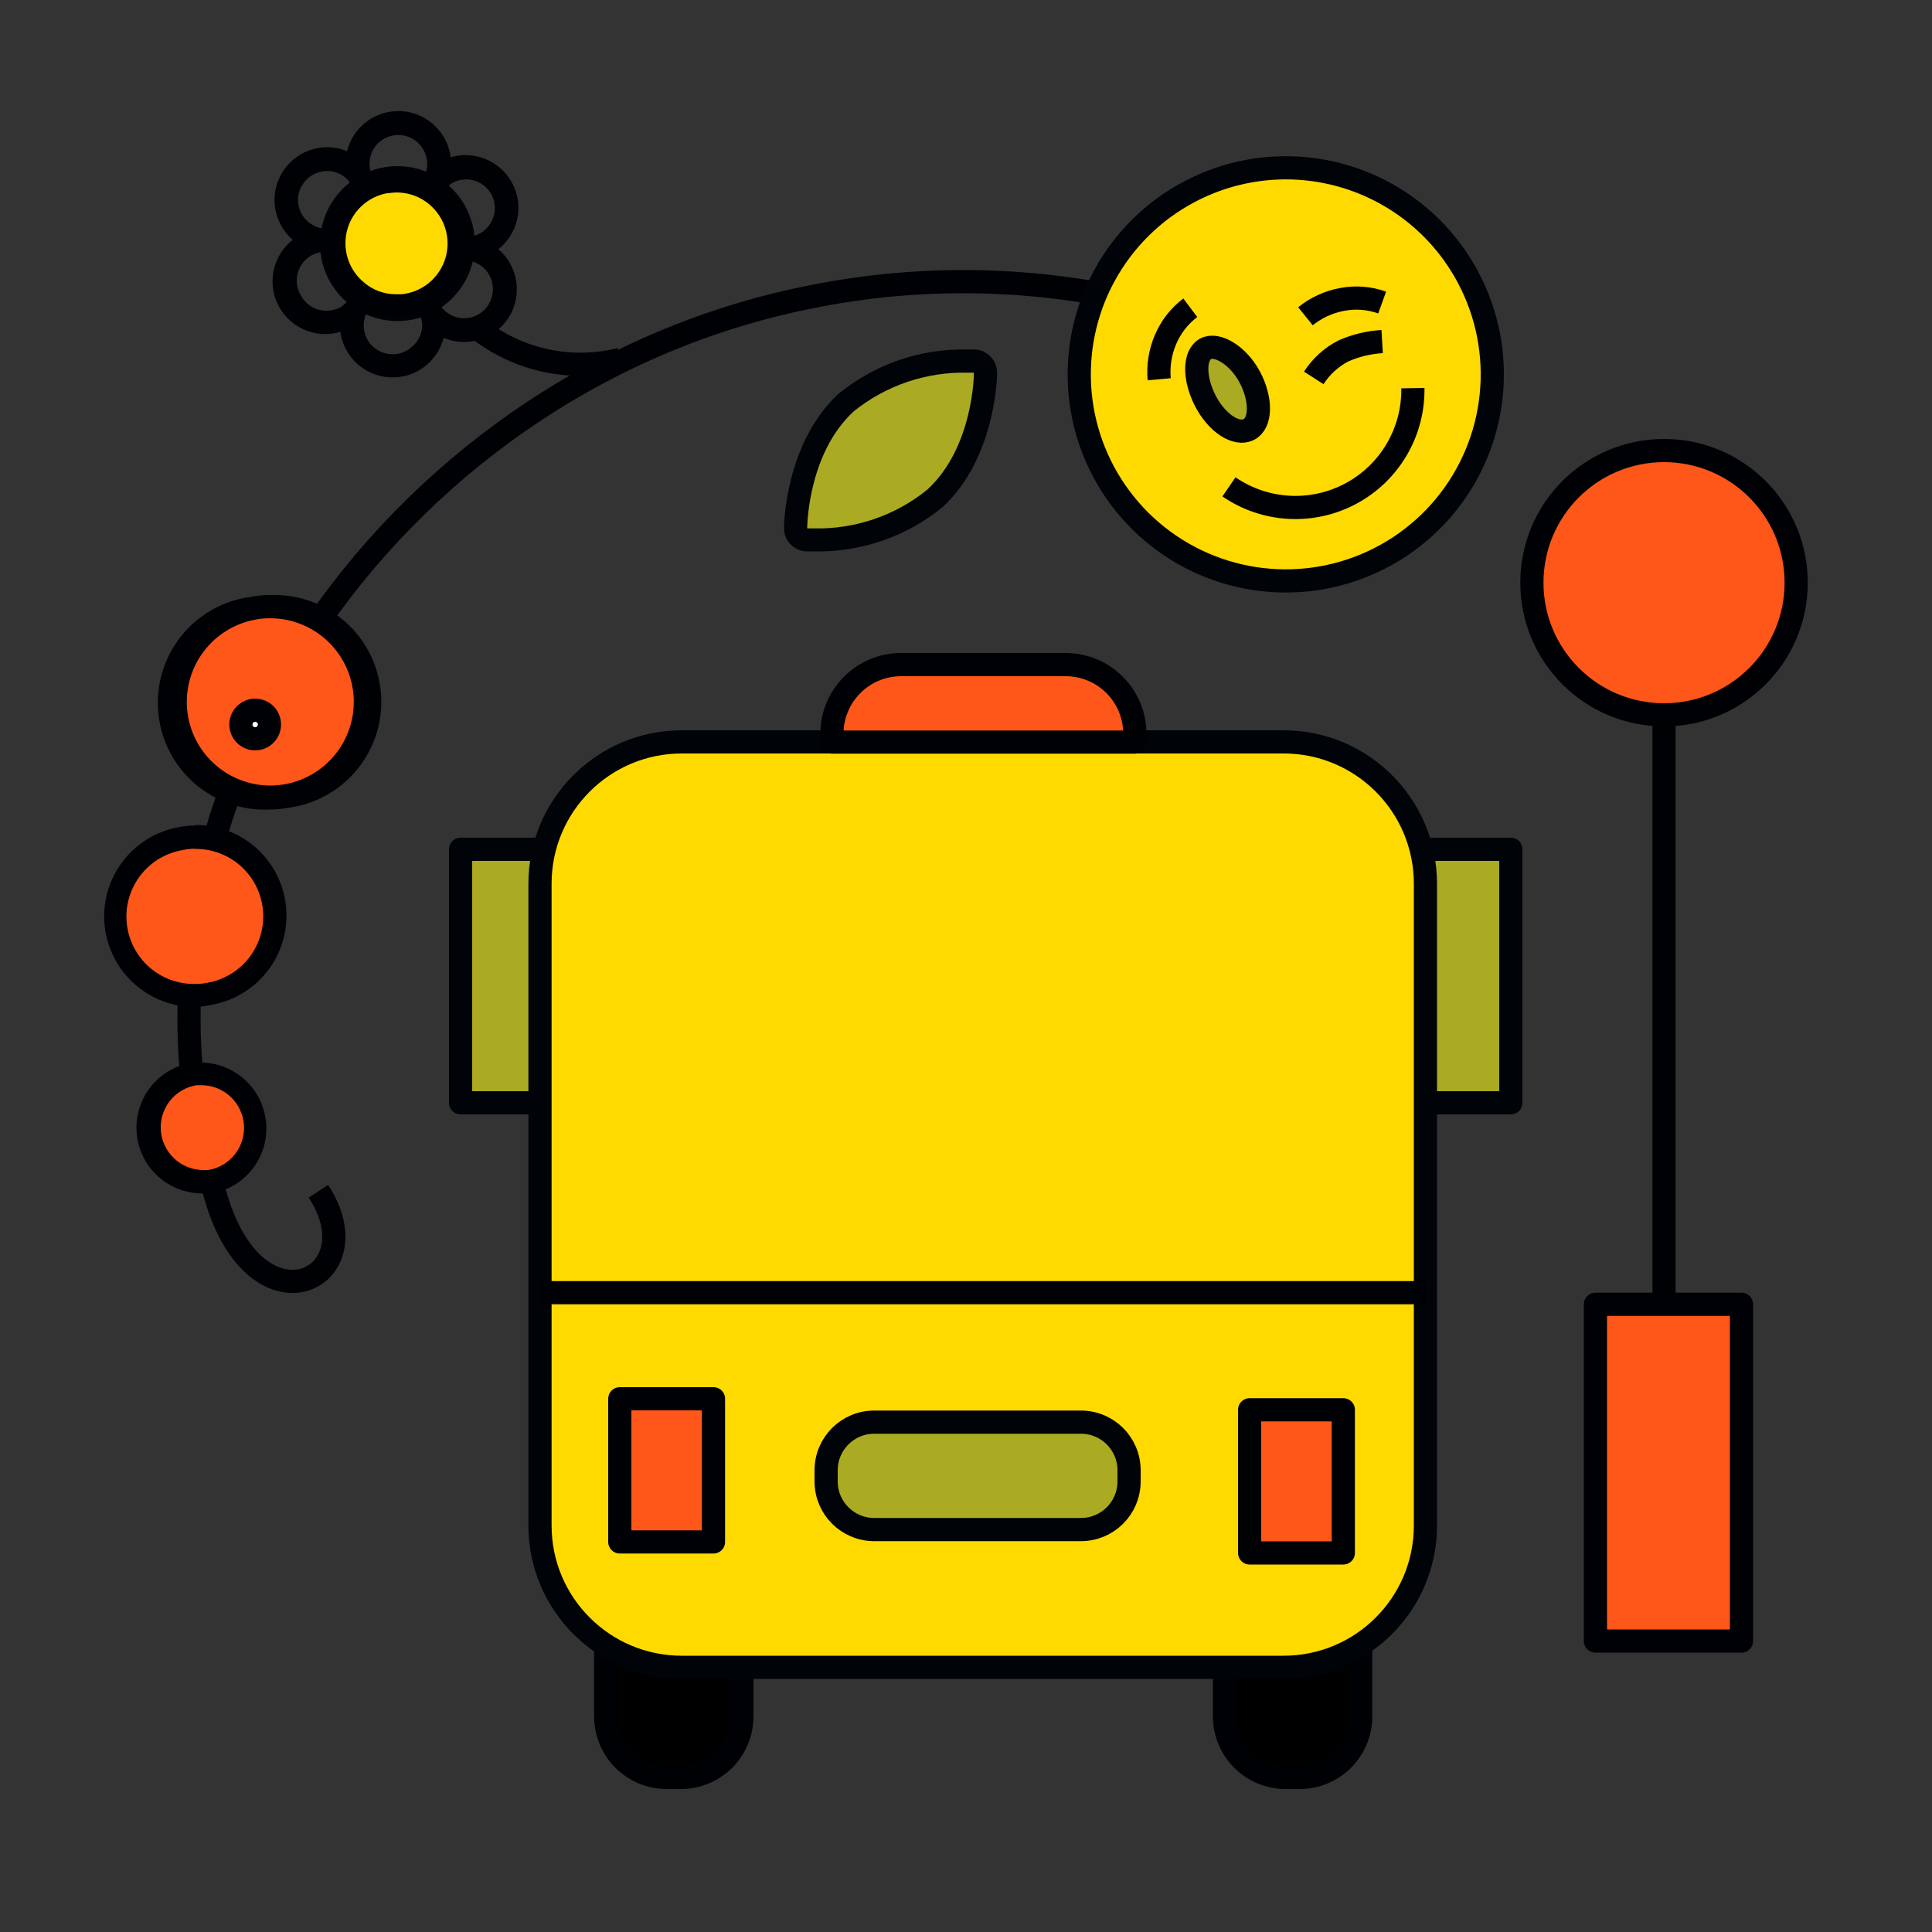 <svg width="100" height="100" viewBox="0 0 100 100" fill="none" xmlns="http://www.w3.org/2000/svg">
<rect x="0" y="0" width="100" height="100" fill="#333333" stroke="none"/>
<path d="M31.34 84.94H38.4V88.83C38.401 89.246 38.32 89.658 38.162 90.042C38.004 90.427 37.771 90.776 37.478 91.071C37.184 91.365 36.836 91.599 36.451 91.758C36.067 91.918 35.656 92 35.24 92H34.51C33.672 92 32.868 91.667 32.275 91.075C31.683 90.482 31.35 89.678 31.35 88.84V84.94H31.34Z" fill="black" stroke="#000105" stroke-width="1.2" stroke-linejoin="round"/>
<path d="M63.37 84.94H70.43V88.83C70.431 89.246 70.351 89.658 70.192 90.042C70.034 90.427 69.802 90.776 69.508 91.071C69.215 91.365 68.866 91.599 68.482 91.758C68.098 91.918 67.686 92 67.27 92H66.54C65.702 92 64.898 91.667 64.306 91.075C63.713 90.482 63.38 89.678 63.38 88.84V84.94H63.37Z" fill="black" stroke="#000105" stroke-width="1.2" stroke-linejoin="round"/>
<path d="M32.68 43.96H23.84V57.08H32.68V43.96Z" fill="#AAAB22" stroke="#000307" stroke-width="1.2" stroke-linejoin="round"/>
<path d="M78.2 43.96H69.36V57.08H78.2V43.96Z" fill="#AAAB22" stroke="#000307" stroke-width="1.2" stroke-linejoin="round"/>
<path d="M42.11 28H41.74C41.589 27.988 41.448 27.919 41.344 27.808C41.241 27.697 41.182 27.552 41.18 27.4C41.18 27.23 41.24 23.27 43.78 20.9C45.556 19.453 47.791 18.691 50.08 18.75H50.44C50.594 18.758 50.739 18.824 50.845 18.936C50.951 19.048 51.01 19.196 51.01 19.35C51.01 19.52 50.95 23.48 48.4 25.85C46.629 27.298 44.397 28.061 42.11 28Z" fill="#AAAB22"/>
<path d="M50.08 19.29H50.41C50.41 19.29 50.41 23.13 47.99 25.35C46.33 26.693 44.245 27.402 42.11 27.35H41.78C41.78 27.35 41.78 23.51 44.19 21.29C45.856 19.95 47.942 19.241 50.08 19.29ZM50.08 18.09C47.642 18.032 45.264 18.852 43.38 20.4C40.65 22.95 40.58 27.15 40.58 27.33C40.579 27.637 40.696 27.934 40.906 28.159C41.116 28.383 41.403 28.52 41.71 28.54H42.11C44.548 28.597 46.925 27.778 48.81 26.23C51.54 23.68 51.61 19.48 51.61 19.3C51.611 18.992 51.494 18.696 51.284 18.471C51.075 18.247 50.787 18.11 50.48 18.09H50.08Z" fill="#000307"/>
<path d="M60.42 16C54.331 14.33 47.933 14.127 41.75 15.41C20 19.84 4.87 42.2 11.26 62.24C13.47 69.15 19.42 66.14 16.48 61.66" stroke="#000105" stroke-width="1.2" stroke-miterlimit="10"/>
<path d="M10.47 61.18C9.796 61.175 9.147 60.93 8.639 60.487C8.131 60.045 7.798 59.436 7.7 58.77C7.645 58.406 7.664 58.034 7.755 57.677C7.846 57.319 8.008 56.984 8.23 56.69C8.678 56.096 9.343 55.704 10.08 55.6C10.213 55.59 10.347 55.59 10.48 55.6C11.199 55.584 11.897 55.846 12.428 56.331C12.96 56.816 13.284 57.486 13.335 58.204C13.385 58.922 13.157 59.631 12.698 60.185C12.239 60.739 11.584 61.096 10.87 61.18H10.47Z" fill="#FF5619"/>
<path d="M10.48 56.17C11.03 56.184 11.555 56.404 11.951 56.784C12.348 57.165 12.589 57.68 12.627 58.229C12.664 58.777 12.496 59.32 12.154 59.751C11.813 60.182 11.323 60.471 10.78 60.56H10.47C9.92 60.545 9.396 60.327 8.999 59.946C8.602 59.565 8.361 59.05 8.323 58.502C8.286 57.953 8.454 57.41 8.796 56.979C9.137 56.547 9.627 56.259 10.17 56.17H10.48ZM10.48 54.97C10.319 54.965 10.159 54.975 10 55C9.556 55.059 9.128 55.206 8.742 55.433C8.355 55.659 8.018 55.961 7.75 56.32C7.368 56.825 7.135 57.427 7.077 58.057C7.019 58.688 7.138 59.322 7.42 59.888C7.703 60.455 8.138 60.931 8.677 61.264C9.216 61.596 9.837 61.771 10.47 61.77C10.63 61.78 10.79 61.78 10.95 61.77C11.784 61.628 12.535 61.181 13.058 60.516C13.581 59.851 13.838 59.016 13.779 58.172C13.72 57.329 13.35 56.537 12.741 55.95C12.131 55.364 11.325 55.026 10.48 55V54.97Z" fill="#000105"/>
<path d="M10.11 51.53C9.089 51.534 8.104 51.157 7.348 50.471C6.591 49.786 6.118 48.843 6.022 47.827C5.925 46.81 6.212 45.795 6.826 44.98C7.44 44.164 8.337 43.608 9.34 43.42C9.597 43.368 9.858 43.341 10.12 43.34C11.068 43.346 11.984 43.68 12.714 44.285C13.443 44.89 13.94 45.73 14.12 46.66C14.227 47.188 14.227 47.732 14.118 48.259C14.01 48.787 13.796 49.287 13.49 49.73C13.19 50.174 12.804 50.555 12.356 50.85C11.909 51.145 11.407 51.349 10.88 51.45C10.627 51.501 10.369 51.528 10.11 51.53Z" fill="#FF5619"/>
<path d="M10.12 43.94C10.991 43.936 11.832 44.258 12.478 44.842C13.123 45.427 13.527 46.232 13.61 47.099C13.693 47.966 13.448 48.832 12.925 49.528C12.401 50.224 11.636 50.699 10.78 50.86C10.56 50.907 10.335 50.931 10.11 50.93C9.229 50.949 8.373 50.634 7.714 50.048C7.056 49.463 6.643 48.649 6.559 47.772C6.476 46.894 6.727 46.018 7.264 45.318C7.8 44.618 8.581 44.147 9.45 44C9.67 43.952 9.895 43.928 10.12 43.93V43.94ZM10.12 42.73C9.818 42.73 9.516 42.76 9.22 42.82C8.069 43.035 7.039 43.674 6.335 44.609C5.631 45.545 5.302 46.711 5.413 47.877C5.525 49.043 6.069 50.125 6.938 50.91C7.807 51.695 8.939 52.127 10.11 52.12C10.41 52.11 10.708 52.07 11 52C12.15 51.785 13.179 51.147 13.883 50.212C14.588 49.278 14.917 48.113 14.807 46.948C14.697 45.783 14.155 44.701 13.287 43.915C12.42 43.129 11.29 42.696 10.12 42.7V42.73Z" fill="#000105"/>
<path d="M14 41.23C12.855 41.228 11.746 40.828 10.863 40.098C9.98 39.368 9.378 38.354 9.16 37.23C9.025 36.517 9.049 35.783 9.229 35.081C9.41 34.378 9.743 33.724 10.205 33.164C10.667 32.605 11.246 32.154 11.902 31.844C12.558 31.534 13.275 31.372 14 31.37C15.226 31.372 16.406 31.83 17.312 32.655C18.218 33.48 18.784 34.613 18.9 35.833C19.016 37.053 18.674 38.272 17.94 39.253C17.206 40.234 16.133 40.907 14.93 41.14C14.624 41.199 14.312 41.229 14 41.23Z" fill="#FF5619"/>
<path d="M14 32C15.075 32.005 16.109 32.409 16.903 33.134C17.696 33.859 18.191 34.853 18.293 35.923C18.393 36.993 18.093 38.062 17.449 38.923C16.806 39.784 15.865 40.374 14.81 40.58C14.54 40.631 14.265 40.658 13.99 40.66C12.914 40.658 11.878 40.256 11.083 39.531C10.287 38.807 9.79 37.813 9.688 36.742C9.586 35.671 9.886 34.601 10.529 33.739C11.173 32.877 12.114 32.286 13.17 32.08C13.443 32.024 13.721 31.997 14 32ZM14 30.8C13.644 30.798 13.289 30.832 12.94 30.9C11.527 31.096 10.245 31.829 9.361 32.948C8.477 34.067 8.058 35.484 8.194 36.903C8.329 38.323 9.008 39.635 10.088 40.566C11.168 41.497 12.566 41.975 13.99 41.9C14.326 41.898 14.661 41.865 14.99 41.8C16.393 41.599 17.666 40.867 18.545 39.755C19.424 38.644 19.842 37.237 19.714 35.825C19.586 34.413 18.92 33.105 17.855 32.17C16.79 31.235 15.406 30.744 13.99 30.8H14Z" fill="#000105"/>
<path d="M13.93 37.34C13.962 37.483 13.951 37.631 13.898 37.768C13.845 37.904 13.754 38.021 13.634 38.105C13.515 38.19 13.373 38.237 13.227 38.24C13.081 38.244 12.937 38.205 12.814 38.127C12.69 38.049 12.592 37.937 12.533 37.803C12.473 37.67 12.454 37.522 12.478 37.378C12.502 37.234 12.569 37.1 12.668 36.994C12.769 36.888 12.898 36.813 13.04 36.78C13.135 36.758 13.234 36.755 13.33 36.771C13.427 36.787 13.519 36.822 13.602 36.874C13.685 36.926 13.756 36.994 13.813 37.074C13.869 37.154 13.909 37.245 13.93 37.34Z" fill="white" stroke="#000105" stroke-width="1.2" stroke-miterlimit="10"/>
<path d="M32.12 18.6C30.846 18.916 29.517 18.937 28.234 18.659C26.952 18.382 25.75 17.814 24.72 17" stroke="#000105" stroke-width="1.2" stroke-miterlimit="10"/>
<path d="M18.14 15C17.669 14.521 17.349 13.913 17.222 13.253C17.095 12.593 17.165 11.91 17.425 11.29C17.684 10.671 18.122 10.141 18.681 9.769C19.241 9.396 19.898 9.198 20.57 9.198C21.242 9.198 21.899 9.396 22.459 9.769C23.019 10.141 23.456 10.671 23.715 11.29C23.975 11.91 24.046 12.593 23.919 13.253C23.791 13.913 23.472 14.521 23 15C22.683 15.322 22.305 15.578 21.887 15.753C21.47 15.928 21.022 16.018 20.57 16.018C20.118 16.018 19.67 15.928 19.253 15.753C18.836 15.578 18.457 15.322 18.14 15Z" fill="#FFDA00" stroke="#000307" stroke-width="1.2" stroke-linejoin="round"/>
<path d="M15.57 12.43C15.027 12.753 14.627 13.271 14.453 13.879C14.279 14.486 14.344 15.137 14.633 15.699C14.923 16.26 15.416 16.69 16.012 16.901C16.608 17.111 17.262 17.085 17.84 16.83C17.846 17.459 18.09 18.061 18.524 18.517C18.957 18.972 19.547 19.245 20.175 19.282C20.802 19.319 21.42 19.116 21.904 18.715C22.387 18.314 22.701 17.744 22.78 17.12C23.335 17.439 23.992 17.532 24.614 17.379C25.236 17.227 25.776 16.84 26.12 16.3C26.467 15.747 26.583 15.079 26.443 14.441C26.303 13.804 25.917 13.246 25.37 12.89C25.832 12.615 26.192 12.198 26.396 11.701C26.6 11.204 26.637 10.654 26.502 10.134C26.366 9.614 26.066 9.153 25.645 8.818C25.225 8.484 24.707 8.295 24.17 8.28C23.801 8.269 23.435 8.344 23.1 8.5C23.104 7.861 22.862 7.246 22.424 6.781C21.987 6.315 21.388 6.036 20.75 6H20.68C20.06 5.984 19.455 6.2 18.987 6.608C18.519 7.015 18.22 7.583 18.15 8.2C17.8 7.997 17.405 7.884 17 7.87C16.46 7.857 15.931 8.02 15.492 8.336C15.053 8.651 14.73 9.101 14.57 9.617C14.411 10.133 14.424 10.687 14.608 11.194C14.792 11.702 15.137 12.136 15.59 12.43H15.57ZM16.36 16.25C15.931 16.115 15.572 15.817 15.36 15.42C15.239 15.22 15.16 14.998 15.126 14.767C15.093 14.536 15.107 14.3 15.166 14.074C15.226 13.848 15.331 13.637 15.474 13.452C15.617 13.268 15.796 13.114 16 13C16.243 12.867 16.513 12.792 16.79 12.78H16.94V13C16.985 13.475 17.124 13.936 17.349 14.357C17.574 14.777 17.88 15.149 18.25 15.45L18.34 15.52C18.282 15.621 18.211 15.715 18.13 15.8C18.009 15.934 17.867 16.049 17.71 16.14C17.292 16.353 16.807 16.393 16.36 16.25ZM20.24 9.73C20.618 9.69 21 9.727 21.364 9.836C21.729 9.946 22.067 10.128 22.36 10.37C22.802 10.733 23.127 11.22 23.292 11.767C23.457 12.315 23.457 12.9 23.29 13.447C23.122 13.994 22.797 14.479 22.354 14.841C21.91 15.203 21.37 15.426 20.8 15.48H20.44C19.798 15.47 19.179 15.236 18.69 14.82C18.247 14.459 17.921 13.974 17.755 13.428C17.588 12.881 17.588 12.297 17.754 11.75C17.92 11.203 18.245 10.718 18.688 10.357C19.131 9.995 19.671 9.773 20.24 9.72V9.73ZM21.48 18.14C21.312 18.297 21.113 18.416 20.896 18.492C20.679 18.568 20.449 18.598 20.22 18.58C19.992 18.569 19.768 18.512 19.562 18.414C19.356 18.315 19.171 18.177 19.019 18.007C18.866 17.837 18.749 17.638 18.674 17.422C18.598 17.207 18.567 16.978 18.58 16.75C18.588 16.558 18.628 16.369 18.7 16.19C18.788 16.086 18.868 15.976 18.94 15.86C19.538 16.156 20.207 16.277 20.87 16.21C21.213 16.184 21.55 16.106 21.87 15.98C21.945 16.115 22.003 16.26 22.04 16.41C22.09 16.582 22.11 16.761 22.1 16.94C22.084 17.172 22.021 17.398 21.914 17.604C21.808 17.811 21.66 17.993 21.48 18.14ZM25.72 14.59C25.822 15.042 25.74 15.516 25.492 15.908C25.245 16.3 24.852 16.577 24.4 16.68C24.177 16.73 23.947 16.735 23.722 16.696C23.497 16.657 23.282 16.573 23.09 16.45C22.936 16.352 22.797 16.23 22.68 16.09C22.581 15.965 22.5 15.827 22.44 15.68C22.776 15.476 23.074 15.216 23.32 14.91C23.723 14.429 23.989 13.849 24.09 13.23H24.16C24.531 13.258 24.882 13.404 25.163 13.647C25.444 13.89 25.64 14.217 25.72 14.58V14.59ZM25.63 9.9C25.86 10.3 25.922 10.774 25.804 11.22C25.686 11.665 25.397 12.046 25 12.28C24.751 12.416 24.474 12.492 24.19 12.5C24.195 12.417 24.195 12.333 24.19 12.25C24.098 11.293 23.631 10.412 22.89 9.8L22.78 9.72L22.9 9.57C23.02 9.441 23.159 9.33 23.31 9.24C23.707 9.029 24.171 8.98 24.603 9.103C25.035 9.226 25.404 9.512 25.63 9.9ZM19.45 7.18C19.797 6.875 20.249 6.717 20.71 6.74C20.987 6.755 21.256 6.836 21.495 6.976C21.734 7.116 21.937 7.31 22.086 7.544C22.236 7.777 22.328 8.043 22.354 8.318C22.381 8.594 22.342 8.872 22.24 9.13L22.09 9.33C21.63 9.116 21.128 9.003 20.62 9C20.47 8.99 20.32 8.99 20.17 9C19.791 9.041 19.42 9.139 19.07 9.29C19.013 9.171 18.966 9.047 18.93 8.92C18.889 8.75 18.872 8.575 18.88 8.4C18.889 8.169 18.944 7.942 19.041 7.732C19.139 7.523 19.278 7.335 19.45 7.18ZM15.45 9.42C15.571 9.225 15.73 9.057 15.917 8.924C16.104 8.792 16.316 8.699 16.54 8.65C16.764 8.595 16.996 8.587 17.223 8.625C17.45 8.662 17.666 8.746 17.86 8.87C18.015 8.972 18.153 9.096 18.27 9.24C18.358 9.352 18.435 9.473 18.5 9.6C18.213 9.798 17.955 10.034 17.73 10.3C17.308 10.812 17.038 11.432 16.95 12.09H16.8C16.512 12.07 16.233 11.977 15.99 11.82C15.796 11.699 15.628 11.54 15.496 11.354C15.363 11.168 15.269 10.957 15.218 10.734C15.166 10.511 15.16 10.28 15.198 10.055C15.236 9.829 15.319 9.614 15.44 9.42H15.45Z" fill="#000105" stroke="#000105" stroke-width="0.5" stroke-miterlimit="10"/>
<path d="M66.44 38.4H35.29C31.236 38.4 27.95 41.686 27.95 45.74V78.96C27.95 83.014 31.236 86.3 35.29 86.3H66.44C70.494 86.3 73.78 83.014 73.78 78.96V45.74C73.78 41.686 70.494 38.4 66.44 38.4Z" fill="#FFDA00" stroke="#000307" stroke-width="1.2" stroke-linejoin="round"/>
<path d="M27.95 66.91H73.78" stroke="#000105" stroke-width="1.2" stroke-linejoin="round"/>
<path d="M46.64 34.4H55.17C55.641 34.401 56.107 34.496 56.542 34.677C56.976 34.859 57.37 35.125 57.702 35.459C58.034 35.794 58.296 36.19 58.474 36.626C58.652 37.062 58.743 37.529 58.74 38V38.41H43.06V38C43.057 37.528 43.148 37.06 43.327 36.624C43.506 36.187 43.769 35.79 44.102 35.456C44.434 35.121 44.83 34.856 45.266 34.674C45.701 34.493 46.168 34.4 46.64 34.4Z" fill="#FF5619" stroke="#000105" stroke-width="1.2" stroke-linejoin="round"/>
<path d="M36.93 72.4H32.08V79.81H36.93V72.4Z" fill="#FF5619" stroke="#000105" stroke-width="1.2" stroke-linejoin="round"/>
<path d="M69.53 72.97H64.68V80.38H69.53V72.97Z" fill="#FF5619" stroke="#000105" stroke-width="1.2" stroke-linejoin="round"/>
<path d="M55.95 73.61H45.25C43.875 73.61 42.76 74.725 42.76 76.1V76.68C42.76 78.055 43.875 79.17 45.25 79.17H55.95C57.325 79.17 58.44 78.055 58.44 76.68V76.1C58.44 74.725 57.325 73.61 55.95 73.61Z" fill="#AAAB22" stroke="#000307" stroke-width="1.2" stroke-linejoin="round"/>
<path d="M86.13 33.73V70.08" stroke="#000105" stroke-width="1.2" stroke-linejoin="round"/>
<path d="M86.13 37C89.908 37 92.97 33.938 92.97 30.16C92.97 26.382 89.908 23.32 86.13 23.32C82.352 23.32 79.29 26.382 79.29 30.16C79.29 33.938 82.352 37 86.13 37Z" fill="#FF5619" stroke="#000105" stroke-width="1.2" stroke-linejoin="round"/>
<path d="M90.14 67.51H82.58V84.94H90.14V67.51Z" fill="#FF5619" stroke="#000105" stroke-width="1.2" stroke-linejoin="round"/>
<path d="M76 14.38C76.99 16.25 77.402 18.373 77.184 20.477C76.967 22.582 76.13 24.576 74.779 26.204C73.428 27.833 71.624 29.024 69.595 29.627C67.567 30.229 65.405 30.216 63.384 29.589C61.363 28.962 59.573 27.75 58.242 26.105C56.91 24.46 56.097 22.457 55.905 20.35C55.713 18.242 56.151 16.125 57.163 14.267C58.175 12.408 59.715 10.892 61.59 9.91C64.094 8.595 67.018 8.327 69.719 9.165C72.421 10.003 74.68 11.879 76 14.38Z" fill="#FFDA00" stroke="#000307" stroke-width="1.2" stroke-linejoin="round"/>
<path d="M73.13 20.09C73.148 21.206 72.858 22.305 72.293 23.267C71.728 24.229 70.909 25.017 69.926 25.544C68.943 26.072 67.834 26.319 66.72 26.258C65.606 26.198 64.53 25.831 63.61 25.2" stroke="#000105" stroke-width="1.2" stroke-miterlimit="10"/>
<path d="M68 19.56C68.381 18.966 68.912 18.483 69.54 18.16C70.173 17.883 70.85 17.72 71.54 17.68" stroke="#000105" stroke-width="1.2" stroke-miterlimit="10"/>
<path d="M60 19.63C59.937 18.927 60.05 18.218 60.33 17.57C60.605 16.92 61.046 16.354 61.61 15.93" stroke="#000105" stroke-width="1.2" stroke-miterlimit="10"/>
<path d="M67.57 16.37C68.118 15.927 68.767 15.628 69.46 15.5C70.155 15.364 70.874 15.42 71.54 15.66" stroke="#000105" stroke-width="1.2" stroke-miterlimit="10"/>
<path d="M64.7 19.54C65.3 20.69 65.28 21.9 64.64 22.23C64 22.56 62.99 21.91 62.39 20.75C61.79 19.59 61.8 18.39 62.39 18.06C62.98 17.73 64.09 18.38 64.7 19.54Z" fill="#AAAB22" stroke="#000307" stroke-width="1.2" stroke-linejoin="round"/>
</svg>
